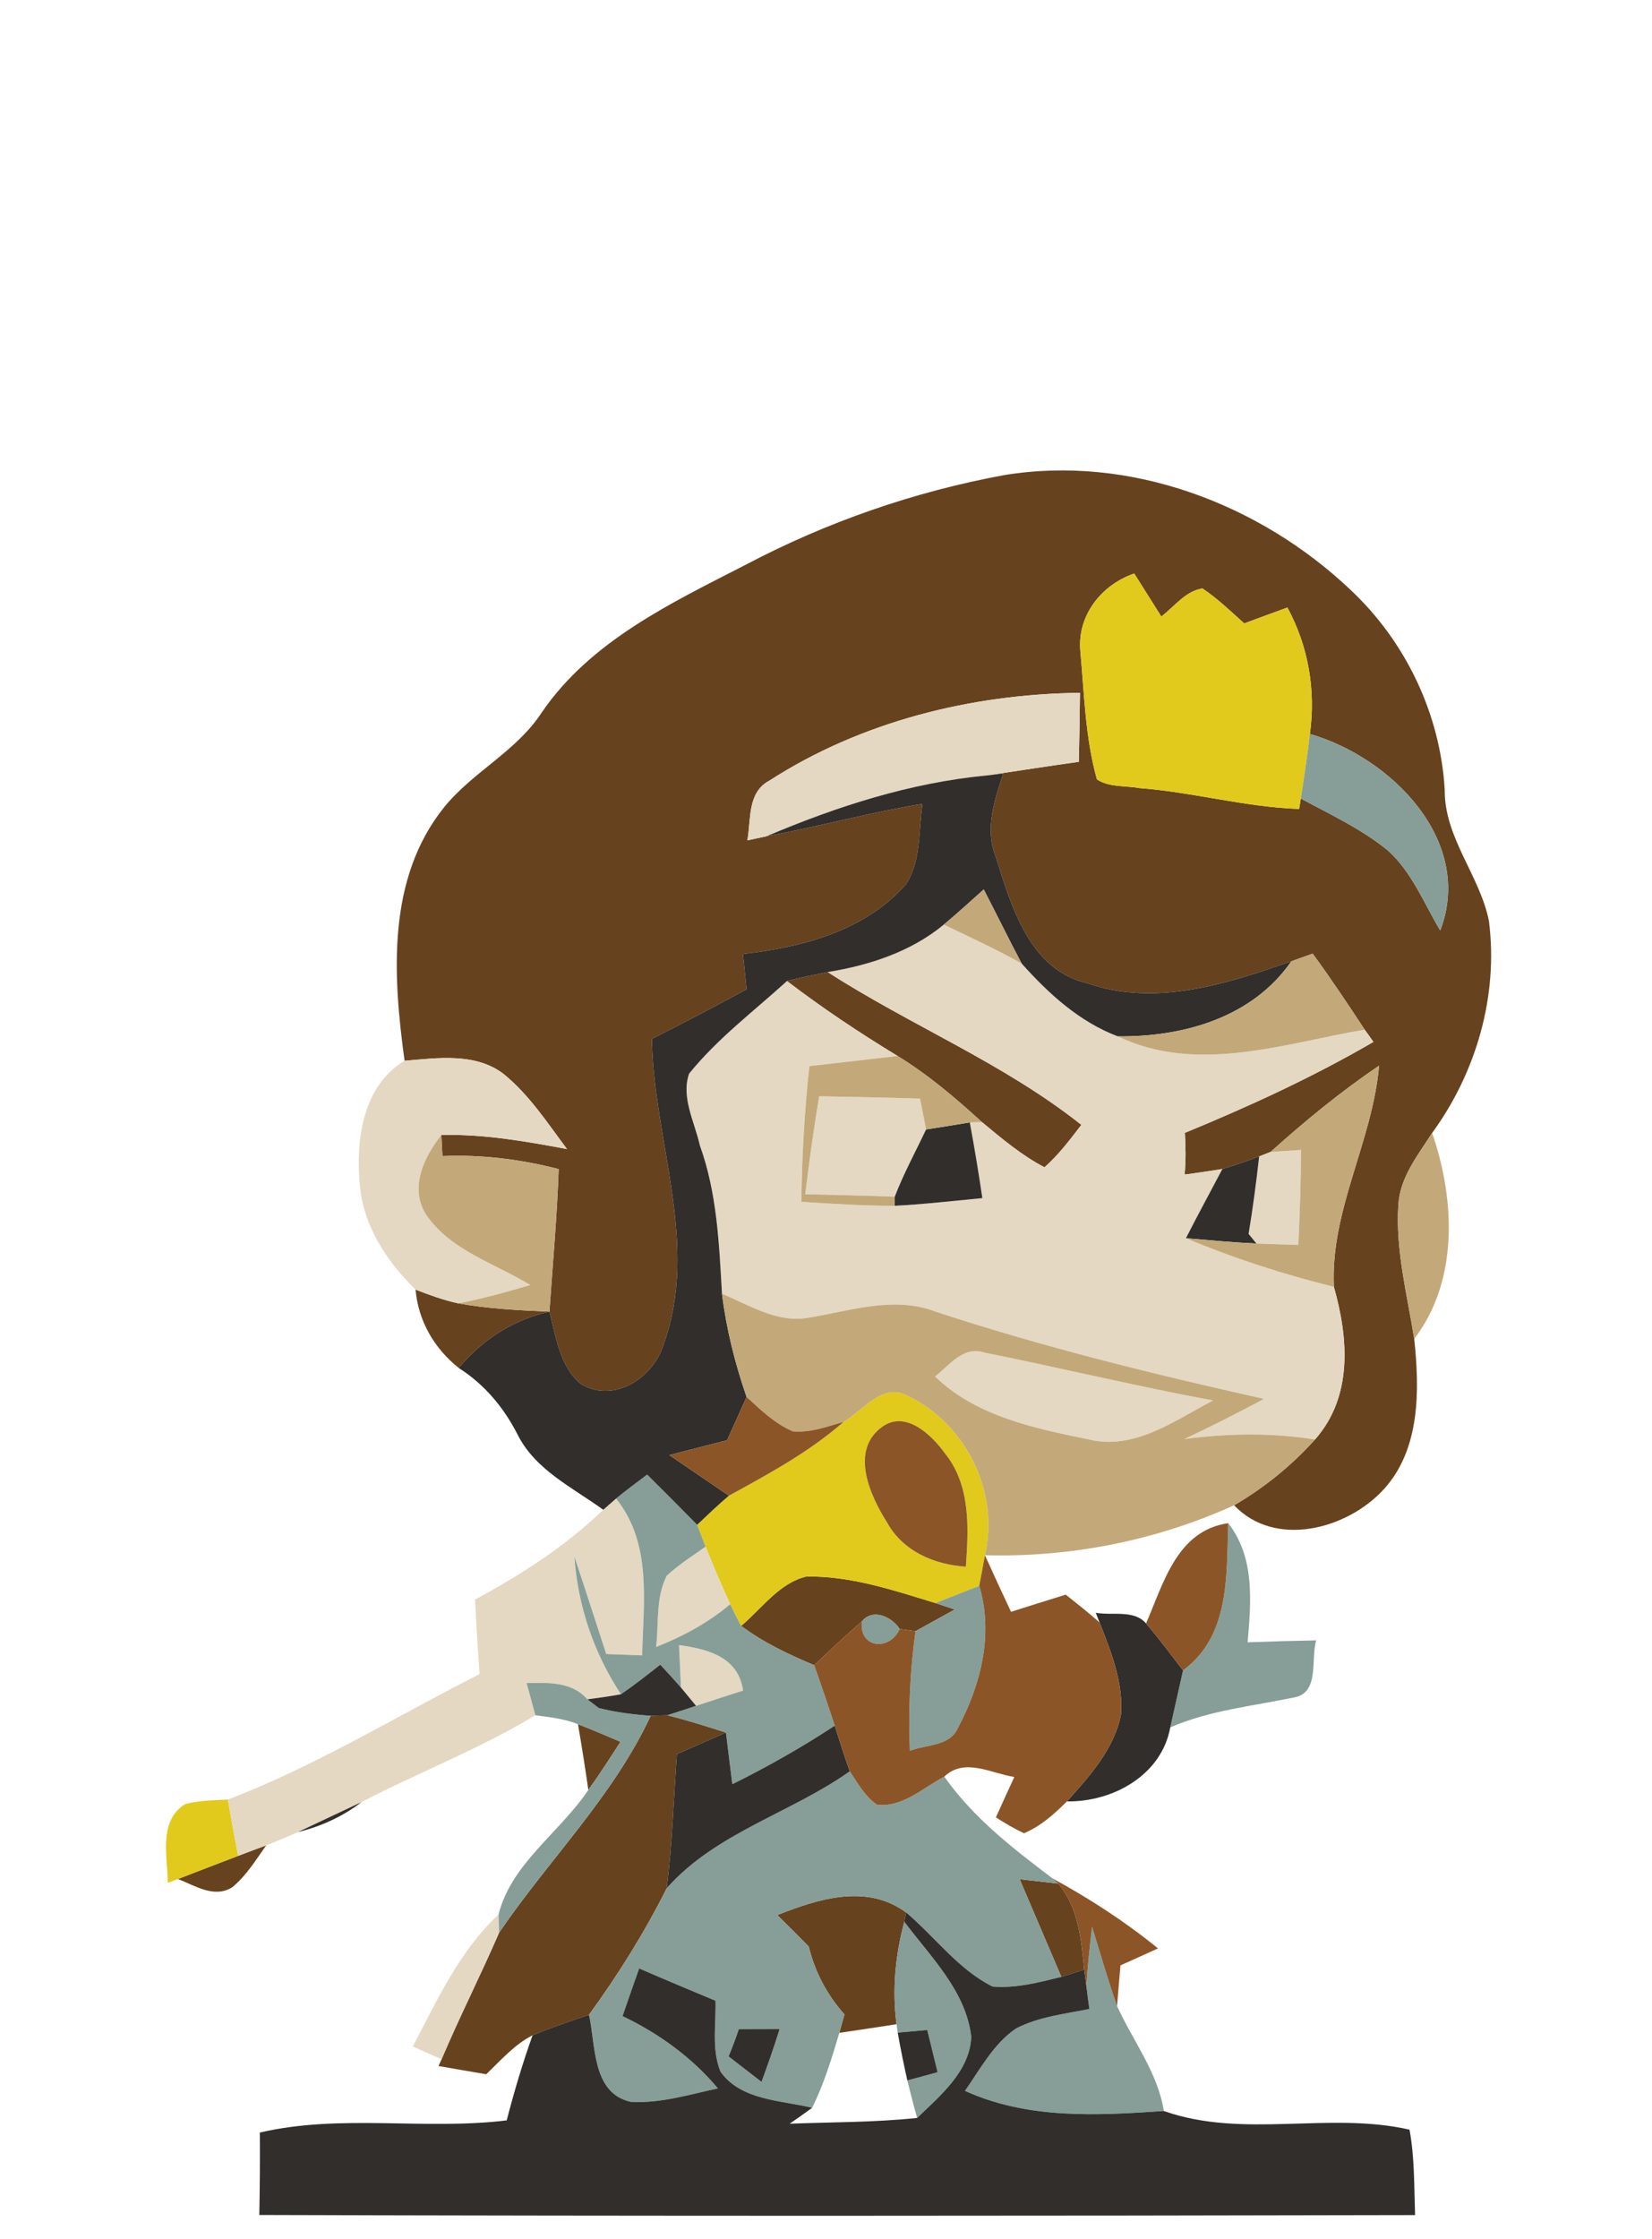 <?xml version="1.0" encoding="UTF-8" ?>
<!DOCTYPE svg PUBLIC "-//W3C//DTD SVG 1.1//EN" "http://www.w3.org/Graphics/SVG/1.1/DTD/svg11.dtd">
<svg width="155pt" height="210pt" viewBox="0 0 155 210" version="1.1" xmlns="http://www.w3.org/2000/svg">
	<g id="#67421eff">
		<path fill="#67421e" opacity="1.00" d=" M 69.98 52.96 C 77.57 48.96 85.78 46.11 94.22 44.56 C 105.98 42.63 118.16 47.22 126.69 55.30 C 131.88 60.15 135.13 66.95 135.55 74.05 C 135.51 78.60 138.84 82.08 139.70 86.38 C 140.60 93.37 138.51 100.59 134.37 106.26 C 133.03 108.35 131.34 110.44 131.20 113.03 C 130.93 117.27 132.03 121.42 132.69 125.57 C 133.20 130.38 133.28 135.98 129.76 139.76 C 126.32 143.45 119.63 145.21 115.79 141.18 C 118.62 139.53 121.19 137.45 123.38 135.01 C 126.94 130.99 126.52 125.51 125.15 120.69 C 124.81 113.49 128.78 107.04 129.39 99.95 C 125.80 102.38 122.44 105.14 119.21 108.04 C 118.94 108.14 118.41 108.35 118.14 108.46 C 117.00 108.89 115.86 109.30 114.69 109.64 C 113.51 109.83 112.33 110.01 111.15 110.16 C 111.26 108.86 111.26 107.55 111.17 106.25 C 117.22 103.76 123.19 101.02 128.86 97.72 C 128.66 97.43 128.25 96.85 128.04 96.57 C 126.46 94.16 124.86 91.76 123.16 89.44 C 122.66 89.62 121.66 89.98 121.16 90.16 C 115.09 92.28 108.41 94.45 102.04 92.22 C 96.58 90.98 94.88 84.97 93.41 80.31 C 92.39 77.72 93.31 75.05 94.13 72.55 C 93.74 72.60 92.97 72.69 92.58 72.73 C 95.46 72.31 98.33 71.85 101.22 71.45 C 101.27 69.29 101.31 67.13 101.33 64.98 C 91.14 65.10 80.79 67.67 72.18 73.22 C 70.10 74.32 70.48 76.87 70.12 78.82 C 70.57 78.72 71.48 78.52 71.93 78.43 C 76.83 77.52 81.64 76.19 86.56 75.39 C 86.16 77.89 86.45 80.73 85.00 82.94 C 81.17 87.30 75.27 88.85 69.71 89.47 C 69.82 90.58 69.94 91.68 70.05 92.79 C 67.11 94.38 64.15 95.93 61.16 97.44 C 61.33 107.00 65.66 116.67 62.26 126.11 C 61.29 129.23 57.60 131.67 54.50 129.80 C 52.53 128.18 52.16 125.37 51.55 123.02 C 51.86 118.57 52.26 114.12 52.42 109.65 C 48.86 108.73 45.19 108.27 41.51 108.43 C 41.49 107.93 41.43 106.95 41.41 106.45 C 45.38 106.35 49.31 107.04 53.20 107.77 C 51.36 105.32 49.65 102.67 47.24 100.72 C 44.60 98.71 41.05 99.23 37.96 99.49 C 36.86 91.47 36.28 82.42 41.67 75.71 C 44.37 72.38 48.46 70.47 50.83 66.82 C 55.42 60.11 62.97 56.56 69.98 52.96 M 101.36 61.03 C 101.73 65.05 101.82 69.19 102.92 73.10 C 104.08 73.86 105.57 73.67 106.88 73.91 C 111.92 74.29 116.83 75.70 121.89 75.87 L 122.05 74.89 C 124.84 76.40 127.77 77.76 130.24 79.78 C 132.48 81.81 133.61 84.72 135.13 87.27 C 138.35 78.85 130.50 71.02 122.90 68.84 C 123.47 64.76 122.76 60.60 120.79 56.98 C 119.44 57.47 118.09 57.97 116.74 58.47 C 115.47 57.33 114.24 56.14 112.82 55.19 C 111.21 55.44 110.19 56.90 108.96 57.82 C 108.12 56.48 107.27 55.13 106.42 53.79 C 103.36 54.84 101.08 57.69 101.36 61.03 Z" />
		<path fill="#67421e" opacity="1.00" d=" M 73.84 92.01 C 75.10 91.68 76.38 91.43 77.66 91.17 C 85.45 96.19 94.15 99.70 101.46 105.50 C 100.39 106.89 99.33 108.31 98.00 109.48 C 95.85 108.36 93.99 106.78 92.13 105.24 C 89.65 102.98 87.09 100.80 84.22 99.04 C 80.65 96.87 77.16 94.55 73.84 92.01 Z" />
		<path fill="#67421e" opacity="1.00" d=" M 38.99 120.95 C 40.30 121.46 41.62 121.94 42.99 122.24 C 45.81 122.75 48.69 122.89 51.55 123.02 C 48.16 123.77 45.25 125.64 43.04 128.30 C 40.74 126.46 39.25 123.91 38.99 120.95 Z" />
		<path fill="#67421e" opacity="1.00" d=" M 69.54 152.49 C 71.47 150.87 73.10 148.47 75.66 147.86 C 79.82 147.79 83.84 149.15 87.77 150.35 C 88.23 150.50 89.14 150.80 89.59 150.95 C 88.36 151.63 87.13 152.31 85.90 152.99 C 85.40 152.92 84.90 152.85 84.41 152.78 C 83.67 151.64 81.89 150.80 80.86 152.08 C 79.33 153.40 77.86 154.79 76.39 156.18 C 74.00 155.17 71.62 154.06 69.54 152.49 Z" />
		<path fill="#67421e" opacity="1.00" d=" M 61.05 160.92 C 61.44 160.90 62.22 160.88 62.61 160.87 C 64.47 161.33 66.28 161.91 68.11 162.49 C 66.57 163.17 65.04 163.85 63.51 164.52 C 63.20 168.71 63.08 172.92 62.56 177.09 C 60.47 181.25 58.00 185.21 55.26 188.97 C 53.48 189.57 51.70 190.17 49.97 190.89 C 48.26 191.75 46.99 193.24 45.62 194.54 C 44.12 194.29 42.63 194.03 41.14 193.77 L 41.43 193.14 C 43.13 189.13 45.10 185.25 46.83 181.26 C 51.48 174.42 57.53 168.49 61.05 160.92 Z" />
		<path fill="#67421e" opacity="1.00" d=" M 54.23 161.71 C 55.57 162.23 56.90 162.80 58.22 163.36 C 57.24 164.88 56.26 166.41 55.20 167.88 C 54.91 165.82 54.58 163.76 54.23 161.71 Z" />
		<path fill="#67421e" opacity="1.00" d=" M 22.35 174.06 C 23.01 173.81 24.32 173.31 24.98 173.07 C 24.00 174.45 23.10 175.94 21.77 177.02 C 20.07 178.06 18.28 176.84 16.70 176.23 C 18.59 175.51 20.46 174.77 22.35 174.06 Z" />
		<path fill="#67421e" opacity="1.00" d=" M 95.67 176.25 C 96.87 176.39 98.08 176.52 99.29 176.66 C 101.20 178.91 101.45 181.92 101.73 184.73 C 101.19 184.90 100.12 185.24 99.58 185.41 C 98.27 182.36 96.98 179.30 95.67 176.25 Z" />
		<path fill="#67421e" opacity="1.00" d=" M 72.93 179.61 C 76.80 178.08 81.31 176.64 85.02 179.37 L 84.85 180.24 C 84.01 183.37 83.69 186.63 84.12 189.85 C 82.33 190.12 80.54 190.40 78.75 190.66 C 78.91 190.08 79.07 189.50 79.23 188.93 C 77.60 187.11 76.45 184.94 75.88 182.56 C 74.91 181.57 73.92 180.59 72.93 179.61 Z" />
	</g>
	<g id="#e1ca1bff">
		<path fill="#e1ca1b" opacity="1.00" d=" M 101.36 61.03 C 101.08 57.69 103.36 54.84 106.42 53.79 C 107.27 55.13 108.12 56.48 108.96 57.82 C 110.19 56.90 111.21 55.44 112.82 55.19 C 114.24 56.14 115.47 57.33 116.74 58.47 C 118.09 57.97 119.44 57.47 120.79 56.98 C 122.76 60.60 123.47 64.76 122.90 68.84 C 122.67 70.87 122.36 72.88 122.05 74.89 L 121.89 75.87 C 116.83 75.70 111.92 74.29 106.88 73.91 C 105.57 73.67 104.08 73.86 102.92 73.10 C 101.82 69.19 101.73 65.05 101.36 61.03 Z" />
		<path fill="#e1ca1b" opacity="1.00" d=" M 79.16 133.35 C 80.99 132.29 82.81 129.62 85.16 130.91 C 90.61 133.53 93.80 139.91 92.41 145.86 C 92.25 146.82 92.06 147.78 91.88 148.73 C 90.51 149.27 89.14 149.81 87.77 150.35 C 83.84 149.15 79.82 147.79 75.66 147.86 C 73.10 148.47 71.47 150.87 69.54 152.49 C 69.17 151.82 68.83 151.14 68.51 150.46 C 67.69 148.68 66.93 146.88 66.20 145.06 C 66.00 144.55 65.61 143.52 65.41 143.01 C 66.39 142.08 67.36 141.15 68.39 140.28 C 72.14 138.23 75.92 136.18 79.16 133.35 M 82.83 133.78 C 79.68 135.98 81.62 140.26 83.24 142.81 C 84.74 145.51 87.66 146.74 90.62 146.94 C 90.88 143.32 91.09 139.30 88.65 136.30 C 87.42 134.59 85.01 132.27 82.83 133.78 Z" />
		<path fill="#e1ca1b" opacity="1.00" d=" M 17.39 169.19 C 18.70 168.87 20.05 168.84 21.38 168.78 C 21.68 170.54 22.00 172.30 22.35 174.06 C 20.46 174.77 18.59 175.51 16.70 176.23 L 15.74 176.59 C 15.73 174.09 14.82 170.80 17.39 169.19 Z" />
	</g>
	<g id="#e4d8c2ff">
		<path fill="#e4d8c2" opacity="1.00" d=" M 72.18 73.22 C 80.79 67.67 91.14 65.10 101.33 64.98 C 101.31 67.13 101.27 69.29 101.22 71.45 C 98.33 71.85 95.46 72.31 92.58 72.73 C 85.41 73.41 78.53 75.63 71.93 78.43 C 71.48 78.52 70.57 78.72 70.12 78.82 C 70.48 76.87 70.10 74.32 72.18 73.22 Z" />
		<path fill="#e4d8c2" opacity="1.00" d=" M 77.66 91.17 C 81.57 90.53 85.45 89.28 88.55 86.72 C 91.01 87.90 93.49 89.04 95.86 90.37 C 98.39 93.20 101.28 95.84 104.88 97.20 C 112.31 100.76 120.46 97.87 128.04 96.57 C 128.25 96.85 128.66 97.43 128.86 97.72 C 123.19 101.02 117.22 103.76 111.17 106.25 C 111.26 107.55 111.26 108.86 111.15 110.16 C 112.33 110.01 113.51 109.83 114.69 109.64 C 113.55 111.81 112.38 113.95 111.27 116.13 C 115.77 118.02 120.42 119.52 125.15 120.69 C 126.52 125.51 126.94 130.99 123.38 135.01 C 119.31 134.36 115.18 134.43 111.11 134.97 C 113.64 133.79 116.13 132.52 118.60 131.20 C 108.21 128.88 97.88 126.34 87.76 123.01 C 83.83 121.51 79.77 122.96 75.84 123.59 C 72.94 124.11 70.31 122.41 67.74 121.34 C 67.47 116.66 67.28 111.90 65.67 107.45 C 65.19 105.27 63.87 102.90 64.66 100.69 C 67.31 97.41 70.73 94.84 73.84 92.01 C 77.16 94.55 80.65 96.87 84.22 99.04 C 81.46 99.36 78.70 99.67 75.94 99.99 C 75.48 104.22 75.24 108.47 75.19 112.72 C 78.10 112.90 81.02 113.10 83.95 113.09 C 86.70 112.95 89.43 112.63 92.17 112.37 C 91.82 110.00 91.43 107.63 90.99 105.27 C 91.28 105.26 91.85 105.25 92.13 105.24 C 93.99 106.78 95.85 108.36 98.00 109.48 C 99.33 108.31 100.39 106.89 101.46 105.50 C 94.15 99.70 85.45 96.19 77.66 91.17 Z" />
		<path fill="#e4d8c2" opacity="1.00" d=" M 37.96 99.49 C 41.05 99.23 44.60 98.71 47.24 100.72 C 49.65 102.67 51.36 105.32 53.20 107.77 C 49.31 107.04 45.38 106.35 41.41 106.45 C 39.76 108.55 38.37 111.44 40.01 113.97 C 42.30 117.29 46.45 118.50 49.75 120.52 C 47.52 121.18 45.28 121.81 42.99 122.24 C 41.62 121.94 40.30 121.46 38.99 120.95 C 36.27 118.30 34.03 114.89 33.75 111.00 C 33.37 106.87 34.06 101.81 37.96 99.49 Z" />
		<path fill="#e4d8c2" opacity="1.00" d=" M 76.86 102.82 C 80.01 102.87 83.17 102.94 86.32 103.04 C 86.51 104.00 86.70 104.97 86.89 105.93 C 85.90 108.03 84.78 110.07 83.95 112.24 C 81.15 112.12 78.35 112.08 75.55 112.01 C 75.92 108.93 76.35 105.87 76.86 102.82 Z" />
		<path fill="#e4d8c2" opacity="1.00" d=" M 118.14 108.46 C 118.41 108.35 118.94 108.14 119.21 108.04 C 119.93 107.99 121.36 107.90 122.07 107.85 C 122.05 110.82 121.96 113.79 121.82 116.76 C 120.51 116.72 119.19 116.68 117.88 116.63 C 117.70 116.40 117.34 115.95 117.15 115.73 C 117.55 113.31 117.87 110.89 118.14 108.46 Z" />
		<path fill="#e4d8c2" opacity="1.00" d=" M 87.73 129.10 C 89.10 128.04 90.39 126.19 92.37 126.86 C 99.53 128.30 106.63 130.02 113.82 131.35 C 110.20 133.23 106.41 136.08 102.09 134.99 C 97.02 133.95 91.59 132.83 87.73 129.10 Z" />
		<path fill="#e4d8c2" opacity="1.00" d=" M 57.80 140.55 C 61.19 144.74 60.37 150.27 60.25 155.26 C 59.41 155.23 57.72 155.16 56.88 155.13 C 55.88 152.08 54.91 149.03 53.89 145.99 C 54.22 150.61 55.71 155.04 58.26 158.90 C 57.22 159.10 56.16 159.24 55.11 159.38 C 53.65 157.70 51.42 157.82 49.41 157.85 C 49.68 158.86 49.95 159.86 50.23 160.87 C 45.02 164.03 39.31 166.21 33.91 169.02 C 31.92 169.95 29.94 170.90 27.95 171.83 C 26.97 172.27 25.98 172.68 24.98 173.07 C 24.32 173.31 23.01 173.81 22.35 174.06 C 22.00 172.30 21.68 170.54 21.38 168.78 C 29.61 165.63 37.16 160.99 45.00 157.01 C 44.83 154.69 44.68 152.36 44.57 150.03 C 48.88 147.68 53.06 145.03 56.60 141.60 C 56.90 141.34 57.50 140.81 57.80 140.55 Z" />
		<path fill="#e4d8c2" opacity="1.00" d=" M 62.56 147.78 C 63.68 146.75 64.96 145.93 66.20 145.06 C 66.93 146.88 67.69 148.68 68.51 150.46 C 66.44 152.20 64.06 153.49 61.56 154.47 C 61.82 152.25 61.51 149.82 62.56 147.78 Z" />
		<path fill="#e4d8c2" opacity="1.00" d=" M 63.71 154.29 C 66.45 154.67 69.27 155.41 69.72 158.56 C 68.25 159.03 66.78 159.50 65.31 159.99 C 64.95 159.56 64.25 158.70 63.89 158.27 C 63.85 157.27 63.76 155.28 63.71 154.29 Z" />
		<path fill="#e4d8c2" opacity="1.00" d=" M 38.73 191.94 C 41.02 187.58 43.12 182.96 46.78 179.56 C 46.80 179.99 46.82 180.84 46.83 181.26 C 45.10 185.25 43.13 189.13 41.43 193.14 C 40.75 192.84 39.41 192.24 38.73 191.94 Z" />
	</g>
	<g id="#869e97ff">
		<path fill="#869e97" opacity="1.00" d=" M 122.90 68.84 C 130.50 71.02 138.35 78.85 135.13 87.27 C 133.61 84.72 132.48 81.81 130.24 79.78 C 127.77 77.76 124.84 76.40 122.05 74.89 C 122.36 72.88 122.67 70.87 122.90 68.84 Z" />
		<path fill="#869e97" opacity="1.00" d=" M 57.80 140.55 C 58.75 139.77 59.74 139.04 60.72 138.30 C 62.29 139.86 63.86 141.43 65.41 143.01 C 65.61 143.52 66.00 144.55 66.20 145.06 C 64.96 145.93 63.68 146.75 62.56 147.78 C 61.51 149.82 61.82 152.25 61.56 154.47 C 64.06 153.49 66.44 152.20 68.51 150.46 C 68.83 151.14 69.17 151.82 69.54 152.49 C 71.62 154.06 74.00 155.17 76.39 156.18 C 77.06 158.06 77.70 159.95 78.32 161.85 C 75.24 163.88 72.02 165.70 68.71 167.34 C 68.51 165.72 68.31 164.11 68.11 162.49 C 66.28 161.91 64.47 161.33 62.61 160.87 C 63.51 160.58 64.41 160.29 65.31 159.99 C 66.78 159.50 68.25 159.03 69.72 158.56 C 69.27 155.41 66.45 154.67 63.71 154.29 C 63.76 155.28 63.85 157.27 63.89 158.27 C 63.25 157.55 62.61 156.83 61.95 156.13 C 60.74 157.08 59.54 158.03 58.26 158.90 C 55.71 155.04 54.22 150.61 53.89 145.99 C 54.91 149.03 55.88 152.08 56.88 155.13 C 57.72 155.16 59.41 155.23 60.25 155.26 C 60.37 150.27 61.19 144.74 57.80 140.55 Z" />
		<path fill="#869e97" opacity="1.00" d=" M 111.00 156.66 C 115.43 153.41 115.06 147.74 115.24 142.86 C 117.76 146.10 117.38 150.20 117.06 154.03 C 119.20 153.95 121.35 153.89 123.49 153.85 C 122.96 155.62 123.85 158.80 121.38 159.21 C 117.49 160.02 113.49 160.41 109.80 162.01 C 110.21 160.23 110.59 158.44 111.00 156.66 Z" />
		<path fill="#869e97" opacity="1.00" d=" M 87.77 150.35 C 89.14 149.81 90.51 149.27 91.88 148.73 C 93.23 153.25 92.04 158.01 89.87 162.07 C 89.11 163.81 86.88 163.60 85.37 164.21 C 85.21 160.46 85.38 156.70 85.90 152.99 C 87.13 152.31 88.36 151.63 89.59 150.95 C 89.14 150.80 88.23 150.50 87.77 150.35 Z" />
		<path fill="#869e97" opacity="1.00" d=" M 80.86 152.08 C 81.89 150.80 83.67 151.64 84.41 152.78 C 83.49 154.87 80.60 154.62 80.86 152.08 Z" />
		<path fill="#869e97" opacity="1.00" d=" M 49.41 157.85 C 51.42 157.82 53.65 157.70 55.11 159.38 C 55.37 159.58 55.91 159.98 56.17 160.19 C 57.77 160.60 59.41 160.80 61.05 160.92 C 57.53 168.49 51.48 174.42 46.83 181.26 C 46.82 180.84 46.80 179.99 46.78 179.56 C 47.93 174.83 52.56 171.83 55.20 167.88 C 56.26 166.41 57.24 164.88 58.22 163.36 C 56.90 162.80 55.57 162.23 54.23 161.71 C 52.95 161.20 51.58 161.05 50.23 160.87 C 49.95 159.86 49.68 158.86 49.41 157.85 Z" />
		<path fill="#869e97" opacity="1.00" d=" M 62.56 177.09 C 67.16 171.89 74.18 170.06 79.73 166.13 C 80.48 167.24 81.14 168.48 82.28 169.26 C 84.67 169.55 86.61 167.67 88.60 166.63 C 91.31 170.48 95.03 173.36 98.75 176.17 L 99.29 176.66 C 98.08 176.52 96.87 176.39 95.67 176.25 C 96.98 179.30 98.27 182.36 99.58 185.41 C 97.48 185.93 95.32 186.50 93.13 186.32 C 89.91 184.71 87.73 181.67 85.02 179.37 C 81.31 176.64 76.80 178.08 72.93 179.61 C 73.92 180.59 74.91 181.57 75.88 182.56 C 76.45 184.94 77.60 187.11 79.23 188.93 C 79.07 189.50 78.91 190.08 78.75 190.66 C 78.04 193.05 77.31 195.45 76.20 197.69 C 73.26 196.97 69.53 197.01 67.60 194.30 C 66.75 192.20 67.19 189.85 67.13 187.65 C 64.74 186.65 62.35 185.65 59.97 184.62 C 59.44 186.11 58.92 187.60 58.41 189.09 C 61.82 190.72 64.92 192.96 67.36 195.87 C 64.67 196.44 61.96 197.30 59.18 197.13 C 55.52 196.31 55.91 191.82 55.26 188.97 C 58.00 185.21 60.47 181.25 62.56 177.09 M 69.32 190.31 C 69.04 191.17 68.71 192.03 68.36 192.87 C 69.39 193.66 70.42 194.46 71.45 195.26 C 72.05 193.62 72.63 191.97 73.15 190.30 C 71.87 190.30 70.60 190.30 69.32 190.31 Z" />
		<path fill="#869e97" opacity="1.00" d=" M 84.12 189.85 C 83.69 186.63 84.01 183.37 84.85 180.24 C 87.32 183.55 90.62 186.71 91.13 191.02 C 91.00 194.26 88.22 196.55 86.05 198.64 C 85.72 197.47 85.42 196.30 85.13 195.12 C 85.84 194.93 87.26 194.55 87.97 194.35 C 87.65 193.03 87.32 191.71 87.00 190.39 C 86.08 190.47 85.15 190.56 84.23 190.64 L 84.12 189.85 Z" />
		<path fill="#869e97" opacity="1.00" d=" M 102.46 180.71 C 103.24 183.19 103.94 185.70 104.81 188.15 C 106.30 191.43 108.61 194.34 109.20 197.99 C 102.91 198.42 96.44 198.78 90.54 196.10 C 91.98 194.05 93.20 191.71 95.31 190.26 C 97.45 189.15 99.88 188.89 102.21 188.42 C 102.11 187.70 102.01 186.98 101.93 186.27 C 102.04 184.41 102.25 182.56 102.46 180.71 Z" />
	</g>
	<g id="#312e2bff">
		<path fill="#312e2b" opacity="1.00" d=" M 71.93 78.43 C 78.53 75.63 85.41 73.41 92.58 72.73 C 92.97 72.69 93.74 72.60 94.13 72.55 C 93.31 75.05 92.39 77.72 93.41 80.31 C 94.88 84.97 96.58 90.98 102.04 92.22 C 108.41 94.45 115.09 92.28 121.16 90.16 C 117.49 95.45 111.04 97.26 104.88 97.20 C 101.28 95.84 98.39 93.20 95.86 90.37 C 94.64 88.07 93.50 85.73 92.30 83.42 C 91.06 84.53 89.83 85.65 88.55 86.72 C 85.45 89.28 81.57 90.53 77.66 91.17 C 76.38 91.43 75.10 91.68 73.84 92.01 C 70.73 94.84 67.31 97.41 64.66 100.69 C 63.87 102.90 65.19 105.27 65.67 107.45 C 67.28 111.90 67.47 116.66 67.74 121.34 C 68.15 124.64 68.96 127.88 70.05 131.02 C 69.44 132.37 68.83 133.73 68.22 135.08 C 66.42 135.54 64.61 136.00 62.80 136.47 C 64.66 137.74 66.53 139.01 68.39 140.28 C 67.36 141.15 66.39 142.08 65.41 143.01 C 63.86 141.43 62.29 139.86 60.72 138.30 C 59.74 139.04 58.75 139.77 57.80 140.55 C 57.50 140.81 56.90 141.34 56.60 141.60 C 53.73 139.51 50.24 137.88 48.57 134.56 C 47.28 132.02 45.45 129.83 43.04 128.30 C 45.25 125.64 48.16 123.77 51.55 123.02 C 52.16 125.37 52.53 128.18 54.50 129.80 C 57.60 131.67 61.29 129.23 62.26 126.11 C 65.66 116.67 61.33 107.00 61.16 97.44 C 64.15 95.93 67.11 94.38 70.05 92.79 C 69.94 91.68 69.82 90.58 69.71 89.47 C 75.27 88.85 81.17 87.30 85.00 82.94 C 86.45 80.73 86.16 77.89 86.56 75.39 C 81.64 76.19 76.83 77.52 71.93 78.43 Z" />
		<path fill="#312e2b" opacity="1.00" d=" M 86.89 105.93 C 88.26 105.72 89.63 105.50 90.99 105.27 C 91.43 107.63 91.82 110.00 92.17 112.37 C 89.43 112.63 86.70 112.95 83.95 113.09 L 83.95 112.24 C 84.78 110.07 85.90 108.03 86.89 105.93 Z" />
		<path fill="#312e2b" opacity="1.00" d=" M 114.69 109.64 C 115.86 109.30 117.00 108.89 118.14 108.46 C 117.87 110.89 117.55 113.31 117.15 115.73 C 117.34 115.95 117.70 116.40 117.88 116.63 C 115.67 116.53 113.47 116.32 111.27 116.13 C 112.38 113.95 113.55 111.81 114.69 109.64 Z" />
		<path fill="#312e2b" opacity="1.00" d=" M 102.81 151.26 C 104.33 151.55 106.39 150.94 107.53 152.26 C 108.74 153.68 109.86 155.18 111.00 156.66 C 110.59 158.44 110.21 160.23 109.80 162.01 C 108.99 166.50 104.40 169.02 100.11 168.95 C 102.23 166.58 104.52 164.05 105.17 160.85 C 105.42 157.83 104.25 154.93 103.17 152.18 L 102.81 151.26 Z" />
		<path fill="#312e2b" opacity="1.00" d=" M 58.26 158.90 C 59.54 158.03 60.74 157.08 61.95 156.13 C 62.61 156.83 63.25 157.55 63.89 158.27 C 64.25 158.70 64.95 159.56 65.31 159.99 C 64.41 160.29 63.51 160.58 62.61 160.87 C 62.22 160.88 61.44 160.90 61.05 160.92 C 59.41 160.80 57.77 160.60 56.17 160.19 C 55.91 159.98 55.37 159.58 55.11 159.38 C 56.16 159.24 57.22 159.10 58.26 158.90 Z" />
		<path fill="#312e2b" opacity="1.00" d=" M 68.71 167.34 C 72.02 165.70 75.24 163.88 78.32 161.85 C 78.78 163.28 79.22 164.71 79.73 166.13 C 74.18 170.06 67.16 171.89 62.56 177.09 C 63.08 172.92 63.20 168.71 63.51 164.52 C 65.04 163.85 66.57 163.17 68.11 162.49 C 68.31 164.11 68.51 165.72 68.71 167.34 Z" />
		<path fill="#312e2b" opacity="1.00" d=" M 27.95 171.83 C 29.94 170.90 31.92 169.95 33.91 169.02 C 32.15 170.38 30.11 171.30 27.95 171.83 Z" />
		<path fill="#312e2b" opacity="1.00" d=" M 85.02 179.37 C 87.73 181.67 89.91 184.71 93.13 186.32 C 95.32 186.50 97.48 185.93 99.58 185.41 C 100.12 185.24 101.19 184.90 101.73 184.73 C 101.78 185.11 101.88 185.88 101.93 186.27 C 102.01 186.98 102.11 187.70 102.21 188.42 C 99.88 188.89 97.45 189.15 95.31 190.26 C 93.20 191.71 91.98 194.05 90.54 196.10 C 96.44 198.78 102.91 198.42 109.20 197.99 C 116.67 200.62 124.67 198.01 132.25 199.74 C 132.73 202.38 132.68 205.08 132.77 207.75 C 96.63 207.83 60.48 207.85 24.33 207.74 C 24.38 205.16 24.40 202.58 24.38 200.01 C 31.99 198.24 39.84 199.81 47.54 198.87 C 48.24 196.18 49.03 193.51 49.97 190.89 C 51.70 190.17 53.48 189.57 55.26 188.97 C 55.91 191.82 55.52 196.31 59.18 197.13 C 61.96 197.30 64.67 196.44 67.36 195.87 C 64.92 192.96 61.82 190.72 58.41 189.09 C 58.92 187.60 59.44 186.11 59.97 184.62 C 62.35 185.65 64.74 186.65 67.13 187.65 C 67.19 189.85 66.75 192.20 67.60 194.30 C 69.53 197.01 73.26 196.97 76.20 197.69 C 75.51 198.20 74.80 198.69 74.09 199.18 C 78.08 199.03 82.08 199.06 86.05 198.64 C 88.22 196.55 91.00 194.26 91.13 191.02 C 90.62 186.71 87.32 183.55 84.85 180.24 L 85.02 179.37 Z" />
		<path fill="#312e2b" opacity="1.00" d=" M 69.32 190.31 C 70.60 190.30 71.87 190.30 73.15 190.30 C 72.63 191.97 72.05 193.62 71.45 195.26 C 70.42 194.46 69.39 193.66 68.36 192.87 C 68.71 192.03 69.04 191.17 69.32 190.31 Z" />
		<path fill="#312e2b" opacity="1.00" d=" M 84.23 190.64 C 85.15 190.56 86.08 190.47 87.00 190.39 C 87.32 191.71 87.65 193.03 87.97 194.35 C 87.26 194.55 85.84 194.93 85.13 195.12 C 84.80 193.63 84.49 192.14 84.23 190.64 Z" />
	</g>
	<g id="#c3a87aff">
		<path fill="#c3a87a" opacity="1.00" d=" M 88.55 86.72 C 89.83 85.65 91.06 84.53 92.30 83.42 C 93.50 85.73 94.64 88.07 95.86 90.37 C 93.49 89.04 91.01 87.90 88.55 86.72 Z" />
		<path fill="#c3a87a" opacity="1.00" d=" M 121.16 90.16 C 121.66 89.98 122.66 89.62 123.16 89.44 C 124.86 91.76 126.46 94.16 128.04 96.57 C 120.46 97.87 112.31 100.76 104.88 97.20 C 111.04 97.26 117.49 95.45 121.16 90.16 Z" />
		<path fill="#c3a87a" opacity="1.00" d=" M 75.94 99.99 C 78.70 99.67 81.46 99.36 84.22 99.04 C 87.09 100.80 89.65 102.98 92.13 105.24 C 91.85 105.25 91.28 105.26 90.99 105.27 C 89.63 105.50 88.26 105.72 86.89 105.93 C 86.70 104.97 86.51 104.00 86.32 103.04 C 83.17 102.94 80.01 102.87 76.86 102.82 C 76.35 105.87 75.92 108.93 75.55 112.01 C 78.35 112.08 81.15 112.12 83.95 112.24 L 83.95 113.09 C 81.02 113.10 78.10 112.90 75.19 112.72 C 75.24 108.47 75.48 104.22 75.94 99.99 Z" />
		<path fill="#c3a87a" opacity="1.00" d=" M 119.21 108.04 C 122.44 105.14 125.80 102.38 129.39 99.95 C 128.78 107.04 124.81 113.49 125.15 120.69 C 120.42 119.52 115.77 118.02 111.27 116.13 C 113.47 116.32 115.67 116.53 117.88 116.63 C 119.19 116.68 120.51 116.72 121.82 116.76 C 121.96 113.79 122.05 110.82 122.07 107.85 C 121.36 107.90 119.93 107.99 119.21 108.04 Z" />
		<path fill="#c3a87a" opacity="1.00" d=" M 40.01 113.97 C 38.37 111.44 39.76 108.55 41.41 106.45 C 41.43 106.95 41.49 107.93 41.51 108.43 C 45.19 108.27 48.86 108.73 52.42 109.65 C 52.26 114.12 51.86 118.57 51.55 123.02 C 48.69 122.89 45.81 122.75 42.99 122.24 C 45.28 121.81 47.52 121.18 49.75 120.52 C 46.45 118.50 42.30 117.29 40.01 113.97 Z" />
		<path fill="#c3a87a" opacity="1.00" d=" M 131.20 113.03 C 131.34 110.44 133.03 108.35 134.37 106.26 C 136.52 112.47 136.88 120.11 132.69 125.57 C 132.03 121.42 130.93 117.27 131.20 113.03 Z" />
		<path fill="#c3a87a" opacity="1.00" d=" M 67.74 121.34 C 70.31 122.41 72.94 124.11 75.84 123.59 C 79.77 122.96 83.83 121.51 87.76 123.01 C 97.88 126.34 108.21 128.88 118.60 131.20 C 116.13 132.52 113.64 133.79 111.11 134.97 C 115.18 134.43 119.31 134.36 123.38 135.01 C 121.19 137.45 118.62 139.53 115.79 141.18 C 108.48 144.49 100.43 146.09 92.41 145.86 C 93.80 139.91 90.61 133.53 85.16 130.91 C 82.81 129.62 80.99 132.29 79.16 133.35 C 77.62 133.80 76.04 134.39 74.40 134.25 C 72.71 133.54 71.38 132.24 70.05 131.02 C 68.96 127.88 68.15 124.64 67.74 121.34 M 87.73 129.10 C 91.59 132.83 97.02 133.95 102.09 134.99 C 106.41 136.08 110.20 133.23 113.82 131.35 C 106.63 130.02 99.53 128.30 92.37 126.86 C 90.39 126.19 89.10 128.04 87.73 129.10 Z" />
	</g>
	<g id="#8b5527ff">
		<path fill="#8b5527" opacity="1.00" d=" M 70.05 131.02 C 71.38 132.24 72.71 133.54 74.40 134.25 C 76.04 134.39 77.62 133.80 79.16 133.35 C 75.92 136.18 72.14 138.23 68.39 140.28 C 66.53 139.01 64.66 137.74 62.80 136.47 C 64.61 136.00 66.42 135.54 68.22 135.08 C 68.83 133.73 69.44 132.37 70.05 131.02 Z" />
		<path fill="#8b5527" opacity="1.00" d=" M 82.83 133.78 C 85.01 132.27 87.42 134.59 88.65 136.30 C 91.09 139.30 90.88 143.32 90.62 146.94 C 87.66 146.74 84.74 145.51 83.24 142.81 C 81.62 140.26 79.68 135.98 82.83 133.78 Z" />
		<path fill="#8b5527" opacity="1.00" d=" M 107.53 152.26 C 109.18 148.46 110.44 143.54 115.24 142.86 C 115.06 147.74 115.43 153.41 111.00 156.66 C 109.86 155.18 108.74 153.68 107.53 152.26 Z" />
		<path fill="#8b5527" opacity="1.00" d=" M 91.88 148.73 C 92.06 147.78 92.25 146.82 92.41 145.86 C 93.21 147.64 94.03 149.41 94.86 151.17 C 96.57 150.63 98.28 150.09 99.99 149.56 C 101.06 150.42 102.15 151.25 103.17 152.18 C 104.25 154.93 105.42 157.83 105.17 160.85 C 104.52 164.05 102.23 166.58 100.11 168.95 C 98.92 170.13 97.64 171.29 96.07 171.94 C 95.16 171.50 94.28 171.00 93.44 170.45 C 94.01 169.18 94.59 167.92 95.17 166.66 C 93.00 166.33 90.49 164.81 88.60 166.63 C 86.61 167.67 84.67 169.55 82.28 169.26 C 81.14 168.48 80.48 167.24 79.73 166.13 C 79.22 164.71 78.78 163.28 78.32 161.85 C 77.70 159.95 77.06 158.06 76.39 156.18 C 77.86 154.79 79.33 153.40 80.86 152.08 C 80.60 154.62 83.49 154.87 84.41 152.78 C 84.90 152.85 85.40 152.92 85.90 152.99 C 85.38 156.70 85.21 160.46 85.37 164.21 C 86.88 163.60 89.11 163.81 89.87 162.07 C 92.04 158.01 93.23 153.25 91.88 148.73 Z" />
		<path fill="#8b5527" opacity="1.00" d=" M 98.75 176.17 C 102.23 178.07 105.57 180.23 108.65 182.74 C 107.48 183.27 106.30 183.81 105.13 184.33 C 105.02 185.60 104.91 186.88 104.81 188.15 C 103.94 185.70 103.24 183.19 102.46 180.71 C 102.25 182.56 102.04 184.41 101.93 186.27 C 101.88 185.88 101.78 185.11 101.73 184.73 C 101.45 181.92 101.20 178.91 99.29 176.66 L 98.75 176.17 Z" />
	</g>
</svg>
